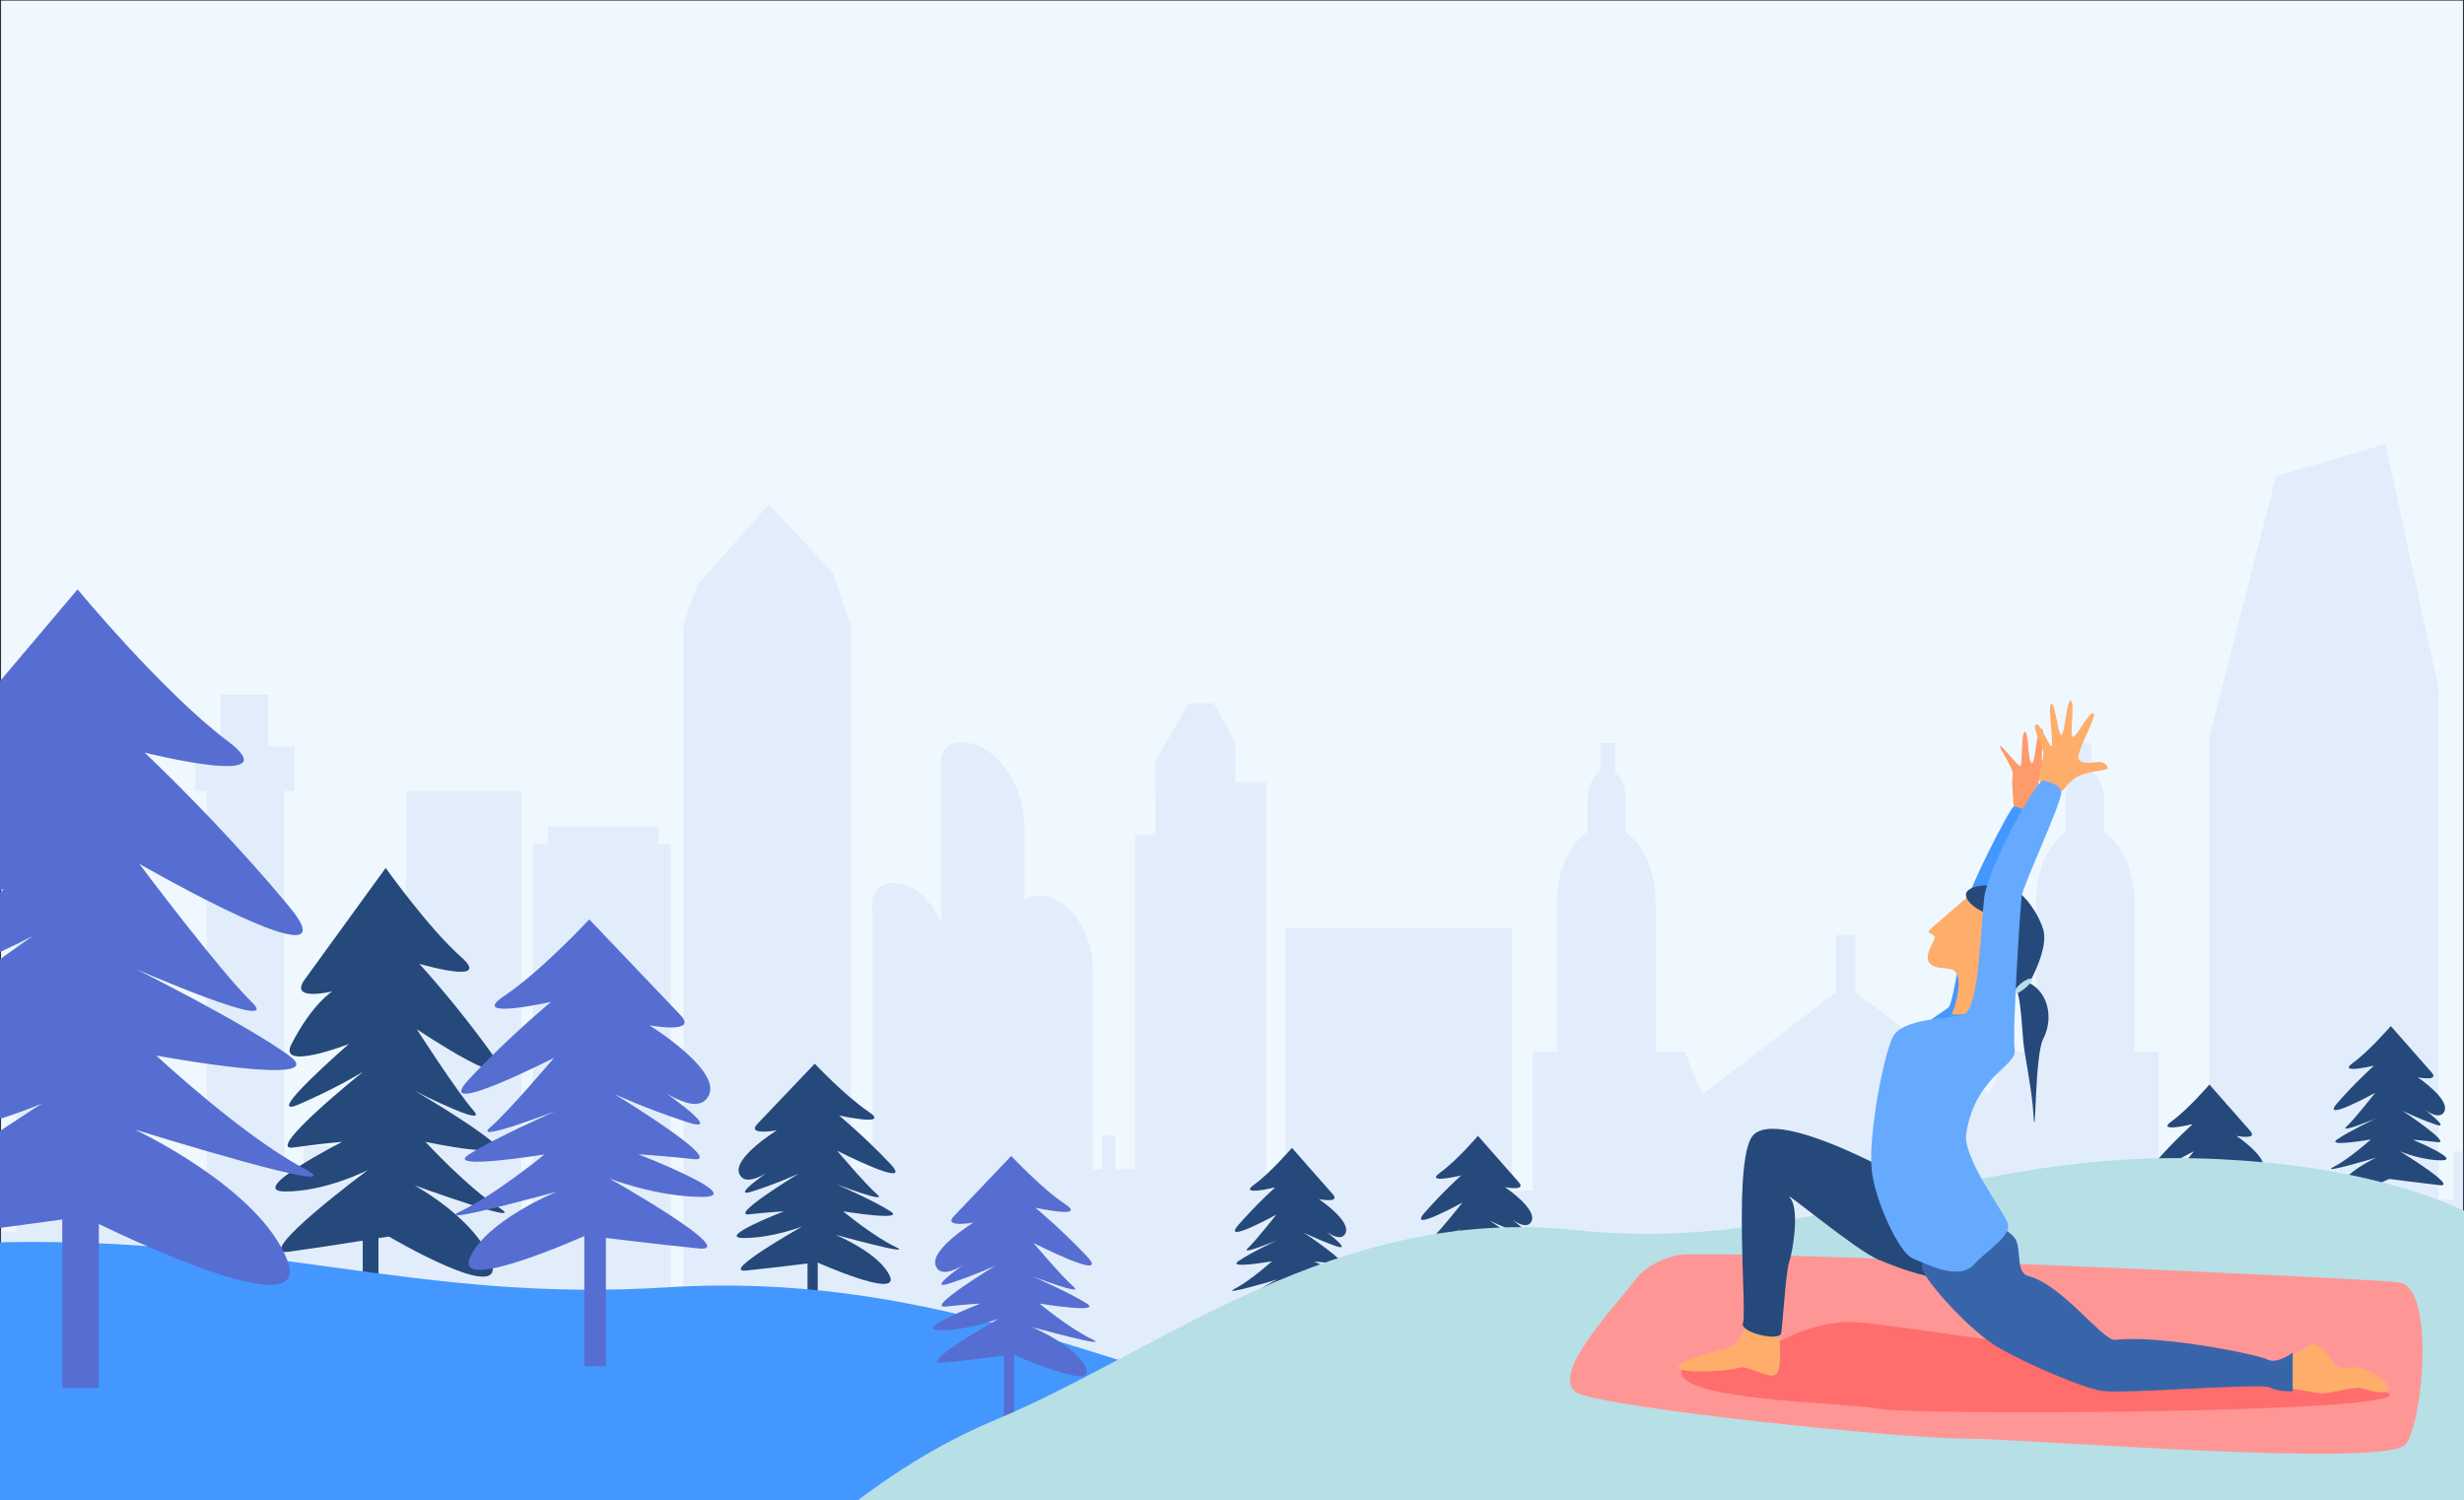<?xml version="1.0" encoding="utf-8"?>
<!-- Generator: Adobe Illustrator 23.0.4, SVG Export Plug-In . SVG Version: 6.00 Build 0)  -->
<svg version="1.1" id="Layer_1" xmlns="http://www.w3.org/2000/svg" xmlns:xlink="http://www.w3.org/1999/xlink" x="0px" y="0px"
	 viewBox="0 0 1642.5 1000" style="enable-background:new 0 0 1642.5 1000;" xml:space="preserve">
<rect x="0" y="0" width="1642.5" height="1000" fill="#333333" stroke="none"/>
<style type="text/css">
	.st0{fill:#EFF8FF;}
	.st1{opacity:8.400000e-02;fill:#566ECF;enable-background:new    ;}
	.st2{fill:#25497A;}
	.st3{fill:#4497FF;}
	.st4{fill:#566ED1;}
	.st5{fill:#B7DFE6;}
	.st6{fill:#FF9696;}
	.st7{fill:#FF6D6D;}
	.st8{fill:#FFAD6A;}
	.st9{fill:#FF9A6A;}
	.st10{fill:#3865A9;}
	.st11{fill:#66AAFF;}
</style>
<g>
	<g id="_95RfKd.tif">
		<rect id="sky" x="0.7" y="0.4" class="st0" width="1641.1" height="999.2"/>
	</g>
	<path id="路径_1819_2_" class="st1" d="M1919,1000.5V610.1h-6.9v17.8h-9.1v235.7h-23.6V503.5h-9.1v-23.7H1821h0.1l0,0h49.4
		l-31-92l0.1-0.4l-0.2,0.1l0,0l0,0l-74.7,31.5l-25.5,85h-0.1v22.7l-7.9,2.3v182.9H1662v87.7h-9.9v-32h-16.7v32h-9.9V459.7l0.2-0.1
		L1590.1,296l-72.9,21.4l-44.5,174.2l0,0v302h-9.1v-22.5H1439V701h-16v-97.6c0-0.3,0-0.7,0-1c0-21.6-8.5-40.1-20.5-47.9v-21.6
		c0-8.6-3.5-15.9-8.4-18.6v-18.9h-10v19.7c-4.2,3.2-7.1,10-7.1,17.8v21.9c-11.8,8-20,26.3-19.8,47.6c0,0.1,0,0.3,0,0.4h-0.1V701
		h-19.3l-11.7,28.4l-89.2-68v-38h-13v38.1l-89.2,68L1123,701h-19.3v-98.2h-0.1c0-0.1,0-0.3,0-0.4c0.1-21.3-8-39.6-19.8-47.6v-21.9
		c0-7.8-2.9-14.5-7.1-17.8v-19.7h-10v18.9c-4.9,2.8-8.4,10.1-8.4,18.6v21.6c-12,7.8-20.5,26.3-20.5,47.9c0,0.5,0,1,0,1.5V701h-16.1
		v92.7h-13.6V618.4H857v175.3h-13V521.2h-20.5v-26.1l-14.4-26.3h-16.6l-22.4,38.6v23.8l0.2,0.2v25.3h-13.7v222.7h-12.9V757h-9.1
		v22.5h-6.1V645.6h-0.1c0-13.1-4.7-29.2-17.3-40.9c-8.8-8.2-21.4-10-28.3-4.8v-51.4h-0.2c0-0.3,0-0.6,0-0.9
		c-0.5-16.5-7.6-32.2-19.7-43.5c-12.9-12-32.6-12.8-35.3,0.6h-0.3v2.6c0,0.3,0,0.5,0,0.8s0,0.6,0,0.9v106c-2.9-7-7.2-13.4-12.8-18.6
		c-12.6-11.8-33-10.4-33.2,5.9c-0.1,3.8,0.2,7.5,0.8,11.3h-0.4v165.8h-14.4V418.2h0.2L555.3,382l-42.8-45.6l-47.7,53.4l-9.8,28.5
		h0.6v445.4h-8.4v-301h-8.4v-11.8h-73.7v11.8h-9.9v328.1l0,0v-69.9h-7.6V527.2h-76.8v258.2h-35v-21.3h-33.4v21.3h-12.9V527.2h6.8
		v-29.6h-17.5v-34.4H147v34.4h-16.7v29.6h7.6V821h-19.8v-21.3h-9.9v-20.1H94.6v20.1h-6.1V490.4h3.8v-27.2h-7.6V443h-3.8v-14.2H50.5
		V443h-3.8v20.1h-0.1v-20.5l-35.9,43.2H11v335.1H-2.8l3.5,179.6H1919z"/>
</g>
<g>
	<path class="st2" d="M257.1,578.6c0,0-43.1,59.4-54,74.4c-10.8,15,18.4,7.9,18.4,7.9s-13,7.7-27.2,35.1c-9.7,18.6,38.2,0,38.2,0
		s-58.9,51.2-33.5,40.3s43.1-21.9,43.1-21.9s-66.5,53.4-46.7,50.6c19.7-2.8,32.7-3.8,32.7-3.8s-65.1,33.1-37.9,33.1s55-14.3,55-14.3
		s-77.9,57.9-53,54.5s67-10.2,67-10.2s77.9,46,68.5,17.4s-51.4-51.5-51.4-51.5s77.3,28,56.6,15c-20.7-13-49.3-44-49.3-44
		s59.7,12.7,44.6,0c-15.1-12.7-51.4-33.8-51.4-33.8s49.8,25.3,38.9,13c-10.9-12.3-37.9-54.3-37.9-54.3s73.8,49.5,50.3,16.7
		c-23.3-32.8-48.6-60.3-48.6-60.3s49.7,14.6,27.8-4.6C285.7,618.8,257.1,578.6,257.1,578.6z"/>
	<path class="st2" d="M543.1,709.1c0,0-30.5,32-38.2,40.1s13,4.3,13,4.3s-30,18.5-25,29.2s24.1-5.1,24.1-5.1s-33.1,22.4-15,16.5
		c18.1-5.9,30.5-11.8,30.5-11.8s-47.1,28.7-33.1,27.2c14-1.5,23.2-2,23.2-2s-46.1,17.8-26.8,17.8c19.3,0,39-7.7,39-7.7
		s-55.2,31.1-37.5,29.4c17.6-1.8,47.4-5.5,47.4-5.5s55.2,24.8,48.5,9.3s-36.4-27.7-36.4-27.7s54.8,15.1,40.1,8.1
		S562,807.5,562,807.5s42.3,6.9,31.6,0s-36.4-18.2-36.4-18.2s35.3,13.6,27.6,7S558,767.1,558,767.1s52.2,26.6,35.7,9
		s-34.4-32.5-34.4-32.5s35.1,7.8,19.7-2.5S543.1,709.1,543.1,709.1z"/>
	<rect x="241.8" y="804.5" class="st2" width="10.5" height="80.9"/>
	<rect x="538.3" y="832.1" class="st2" width="6.8" height="67.5"/>
	<path class="st2" d="M1593.7,684c0,0,21.7,24.7,27.2,30.9s-9.2,3.3-9.2,3.3s21.3,14.3,17.8,22.5s-17.1-4-17.1-4
		s23.5,17.3,10.7,12.8s-21.7-9.1-21.7-9.1s33.4,22.2,23.5,21s-16.5-1.6-16.5-1.6s32.8,13.7,19.1,13.7s-27.7-6-27.7-6
		s39.2,24,26.6,22.6c-12.5-1.4-33.7-4.2-33.7-4.2s-39.2,19.1-34.5,7.2c4.7-11.9,25.9-21.4,25.9-21.4s-38.9,11.6-28.5,6.2
		c10.5-5.4,24.8-18.3,24.8-18.3s-30,5.3-22.5,0c7.6-5.3,25.9-14,25.9-14s-25.1,10.5-19.6,5.4s19.1-22.5,19.1-22.5
		s-37.1,20.5-25.3,6.9c11.8-13.6,24.5-25,24.5-25s-25,6-14-1.9C1579.3,700.7,1593.7,684,1593.7,684z"/>
	<path class="st2" d="M1472.8,723c0,0,21.7,24.7,27.2,30.9s-9.2,3.3-9.2,3.3s21.3,14.3,17.8,22.5s-17.1-4-17.1-4
		s23.5,17.3,10.7,12.8s-21.7-9.1-21.7-9.1s33.4,22.2,23.5,21s-16.5-1.6-16.5-1.6s32.8,13.7,19.1,13.7c-13.7,0-27.7-6-27.7-6
		s39.2,24,26.6,22.6c-12.5-1.4-33.7-4.2-33.7-4.2s-39.2,19.1-34.5,7.2s25.9-21.4,25.9-21.4s-38.9,11.6-28.5,6.2
		c10.5-5.4,24.8-18.3,24.8-18.3s-30,5.3-22.5,0c7.6-5.3,25.9-14,25.9-14s-25.1,10.5-19.6,5.4s19.1-22.5,19.1-22.5
		s-37.1,20.5-25.3,6.9c11.8-13.6,24.5-25,24.5-25s-25,6-14-1.9C1458.4,739.7,1472.8,723,1472.8,723z"/>
	<path class="st2" d="M985.2,757.2c0,0,21.7,24.7,27.2,30.9s-9.2,3.3-9.2,3.3s21.3,14.3,17.8,22.5s-17.1-4-17.1-4
		s23.5,17.3,10.7,12.8s-21.7-9.1-21.7-9.1s33.4,22.2,23.5,21s-16.5-1.6-16.5-1.6s32.8,13.7,19.1,13.7c-13.7,0-27.7-6-27.7-6
		s39.2,24,26.6,22.6c-12.5-1.4-33.7-4.2-33.7-4.2s-39.2,19.1-34.5,7.2c4.7-11.9,25.9-21.4,25.9-21.4s-38.9,11.6-28.5,6.2
		c10.5-5.4,24.8-18.3,24.8-18.3s-30,5.3-22.5,0s25.9-14,25.9-14s-25.1,10.5-19.6,5.4s19.1-22.5,19.1-22.5s-37.1,20.5-25.3,6.9
		s24.5-25,24.5-25s-25,6-14-1.9C970.9,773.9,985.2,757.2,985.2,757.2z"/>
	<path class="st2" d="M861.2,765.2c0,0,21.7,24.7,27.2,30.9s-9.2,3.3-9.2,3.3s21.3,14.3,17.8,22.5s-17.1-4-17.1-4
		s23.5,17.3,10.7,12.8s-21.7-9.1-21.7-9.1s33.4,22.2,23.5,21s-16.5-1.6-16.5-1.6s32.8,13.7,19.1,13.7s-27.7-6-27.7-6
		s39.2,24,26.6,22.6c-12.5-1.4-33.7-4.2-33.7-4.2s-39.2,19.1-34.5,7.2c4.7-11.9,25.9-21.4,25.9-21.4s-38.9,11.6-28.5,6.2
		c10.5-5.4,24.8-18.3,24.8-18.3s-30,5.3-22.5,0s25.9-14,25.9-14s-25.1,10.5-19.6,5.4s19.1-22.5,19.1-22.5s-37.1,20.5-25.3,6.9
		s24.5-25,24.5-25s-25,6-14-1.9C846.8,782,861.2,765.2,861.2,765.2z"/>
	<path class="st3" d="M-244.2,877.2c-1.1,0.7,49.5-43.2,235.3-48.8c185.7-5.6,285.5,40.4,453.3,29.8S734.9,909,850,937.8
		s161.2,77.5,226.9,84.6c65.8,7.2-1377-11.2-1377-11.2L-244.2,877.2z"/>
	<rect x="669.2" y="893.6" class="st4" width="6.8" height="67.5"/>
	<path class="st5" d="M1704.2,850.1c1,1.2-47-68.5-223.6-77.3c-176.5-8.9-271.3,64.1-430.8,47.2c-159.4-16.8-276.1,80.5-385.5,126.2
		S511.2,1069,448.7,1080.4s1308.7-17.7,1308.7-17.7L1704.2,850.1z"/>
	<path class="st6" d="M1090,853.2c-11.3,15.5-60,65.6-37.7,75.7c22.3,10,214,30.1,256.7,30.1s282.8,20.1,294.7,3.7
		c11.9-16.3,19.3-104.8-4.5-107.8s-458.1-22.5-480.4-18.2C1103.6,839.7,1094.1,847.6,1090,853.2z"/>
	<path class="st7" d="M1177.7,899.4c4.7-1.2-52.6,0-56.6,13.8c-6,20.8,108.6,21.5,131.9,26c23.2,4.5,357.7,2.9,339.2-10.4
		c-18.4-13.2-175.6-27.8-208.9-29.5c-33.2-1.6-110-14.5-143.4-17.7C1206.5,878.6,1177.5,899.5,1177.7,899.4z"/>
	<g>
		<path class="st8" d="M1163.4,881.7c0,0-1.2,13.5-11.4,16.6c-10.2,3.1-35.1,9.2-32.9,13.5s33.6,2.2,40.3,0s22.8,10.5,25.9,2.5
			s0-30.5,0-30.5L1163.4,881.7z"/>
		<path class="st8" d="M1526.3,925.4c0,0,15.4,2.8,20.6,3.4c5.2,0.6,23.1-4.9,27.4-3.4s18.5,5.6,17.9-0.3s-18.2-14.2-21.5-13.6
			c-3.4,0.6-11.4,1.5-14.5-2.2s-10.2-15.4-15.4-12.9c-5.2,2.5-14.5,8-14.5,8V925.4z"/>
		<path class="st9" d="M1342.4,537.6c1.7,2.3,10.3,9,11.3,4.3s9.3-33.3,7.7-34.5c-1.7-1.2,2.8-22.9-0.8-21.5
			c-3.6,1.4-3.5,23-6.2,22.7s-2-21.3-4.7-20.7c-2.7,0.7-1.3,22.3-3,22.7c-1.7,0.3-13.1-15-13.5-13.2s9.5,15.2,8.5,19.5
			C1340.7,521.3,1342.4,537.6,1342.4,537.6z"/>
		<path class="st3" d="M1342.4,537.6c-3.2,2-30.3,55.4-30.6,62.5c-0.2,7.1-9.4,67.5-12.6,71.1s-20.8,11.6-17.2,18
			c3.6,6.4,38.4,14,41.2,0c2.8-14,37.5-140.2,31.6-145.6S1342.4,537.6,1342.4,537.6z"/>
		<path class="st8" d="M1317,593.9c-5.7,3.7-26,22-30,25.3s2,3,2.7,5.3s-8.7,13.3-2.7,18.3s15.7-0.3,18,8s-2.7,23-4,25s26.7-1,28-7
			s6.3-54.3,3-63C1328.7,597.2,1317,593.9,1317,593.9z"/>
		<path class="st8" d="M1374,527.6c3-1.3,4.7-7.3,12.7-10.7s18.3-3,18.3-5s-3-4-6-4s-10.7,2.3-13.3-1.7s13-29.7,9.7-30.7
			s-11.3,16.7-13.7,15.7c-2.3-1,1.7-23.7-1.3-24s-4,22.7-6.3,22.7s-4-21.3-6.7-20.7c-2.7,0.7,2,29,0,28.2s-7.7-16.2-10.3-14.5
			c-2.7,1.7,4.3,13.7,5,18.3s-5,19.3-1.3,21C1364.3,523.9,1374,527.6,1374,527.6z"/>
		<path class="st2" d="M1311.6,593.9c-4.1,4.1,3.7,12.1,14.6,15.7c11,3.7,13.2,48.9,16.9,49.3c3.7,0.5,4.8,27.5,5.7,36.2
			s5.7,31.9,6.6,46.5c1.7,27.7,0.7-37.4,6.5-48.8c5.8-11.4,3.8-22.4,0-28.8s-9.2-8.7-9.2-8.7s13.4-23.3,9.2-36.1
			c-4.2-12.8-15.6-28.3-26.6-28.8C1324.4,590,1315.9,589.7,1311.6,593.9z"/>
		<path class="st5" d="M1354.3,652.4c3.1,0.6-9.8,12.1-11.2,9.5C1341.7,659.3,1350.7,651.6,1354.3,652.4z"/>
		<path class="st2" d="M1292.6,799.5c-0.3-1.1-101.9-62.2-123.3-43.4c-14.7,12.9-4.6,119-7.4,125.6c-2.9,6.6,24.3,12.8,25.4,7.1
			s3.1-41.4,5.4-47.7s7.1-35.1,0.6-42.5s43.1,34.5,58.8,41.1c15.7,6.6,57.4,22.4,61.2,5.3S1292.6,799.5,1292.6,799.5z"/>
		<path class="st10" d="M1313.7,810.4c-8,2.3-36.2,26-32.2,36s32.5,41.7,51.6,52.5s54.2,26,67.9,28.3s106.4-5.4,112.1-2.3
			c5.7,3.1,15.2,2.6,15.2,2.6v-25.8c0,0-10.3,8-16.8,4.6s-72.2-16.6-101.6-13.1c-8.1,0.9-35.2-36.8-57.7-42.5
			c-9.4-2.4-3.8-19.8-9.8-26.2C1333.9,815.3,1313.7,810.4,1313.7,810.4z"/>
		<path class="st11" d="M1362,520.4c-4.4-1.2-36.8,58.4-39.2,77.2s-3.3,75.1-13.7,78.5c-10.3,3.5-41.1,2.3-47.5,15.5
			s-16.1,65.2-14,87.6c1.9,20.9,18.4,56,27.2,59.6s30.8,15.2,40.8,4.4s26.2-19.6,22.5-28.4c-3.7-8.8-29.9-43.4-27.4-59.2
			c6.1-38.8,34.1-44.8,32.3-56c-1.8-11.2,3.8-94.8,4.6-102c0.8-7.2,27.7-64.3,26.4-70C1372.8,522,1362,520.4,1362,520.4z"/>
	</g>
	<path class="st4" d="M51.7,392.9c0,0-85.4,101.1-107,126.6C-77,545.1-19,532.9-19,532.9s-25.8,13.1-53.9,59.7
		c-19.2,31.7,75.8,0,75.8,0s-116.9,87.2-66.5,68.6S21.8,624,21.8,624s-131.7,90.8-92.6,86.1S-6,703.7-6,703.7S-135.1,760-81.1,760
		S28,735.6,28,735.6S-126.4,834-77,828.3S55.8,811,55.8,811s154.4,78.3,135.9,29.5C173.1,791.8,89.8,753,89.8,753
		s153.4,47.6,112.2,25.6c-41.2-22.1-97.8-74.9-97.8-74.9s118.4,21.7,88.5,0S90.8,646.1,90.8,646.1s98.8,43,77.2,22.1
		s-75.1-92.3-75.1-92.3s146.2,84.1,99.8,28.4c-46.3-55.8-96.3-102.6-96.3-102.6s98.4,24.7,55.2-7.8S51.7,392.9,51.7,392.9z"/>
	<rect x="41.5" y="763.3" class="st4" width="24.4" height="161.9"/>
	<path class="st4" d="M392.8,612.9c0,0,48.5,50.9,60.8,63.8s-20.7,6.8-20.7,6.8s47.7,29.5,39.7,46.5c-7.9,17-38.4-8.2-38.4-8.2
		s52.6,35.7,24,26.3s-48.5-18.7-48.5-18.7s74.9,45.7,52.6,43.3s-36.8-3.2-36.8-3.2s73.4,28.4,42.7,28.4s-62-12.3-62-12.3
		s87.7,49.5,59.7,46.7s-75.5-8.7-75.5-8.7s-87.7,39.4-77.2,14.9c10.5-24.6,57.9-44.1,57.9-44.1s-87.1,24-63.8,12.9
		s55.6-37.7,55.6-37.7s-67.3,10.9-50.3,0s57.9-29,57.9-29s-56.1,21.7-43.9,11.1c12.3-10.5,42.7-46.5,42.7-46.5s-83.1,42.4-56.7,14.3
		c26.3-28.1,54.7-51.6,54.7-51.6s-55.9,12.5-31.3-3.9S392.8,612.9,392.8,612.9z"/>
	<rect x="389.5" y="807" class="st4" width="14.4" height="103.8"/>
	<path class="st4" d="M674.1,770.6c0,0-30.5,32-38.2,40.1s13,4.3,13,4.3s-30,18.5-25,29.2s24.1-5.1,24.1-5.1s-33.1,22.4-15.1,16.5
		s30.5-11.8,30.5-11.8s-47.1,28.7-33.1,27.2s23.2-2,23.2-2s-46.1,17.8-26.8,17.8s39-7.7,39-7.7s-55.2,31.1-37.5,29.4
		c17.6-1.8,47.4-5.5,47.4-5.5s55.2,24.8,48.5,9.3c-6.6-15.4-36.4-27.7-36.4-27.7s54.8,15.1,40.1,8.1S692.9,869,692.9,869
		s42.3,6.9,31.6,0s-36.4-18.2-36.4-18.2s35.3,13.6,27.6,7s-26.8-29.2-26.8-29.2s52.2,26.6,35.7,9s-34.4-32.5-34.4-32.5
		s35.1,7.8,19.7-2.5C694.3,792.3,674.1,770.6,674.1,770.6z"/>
</g>
</svg>
